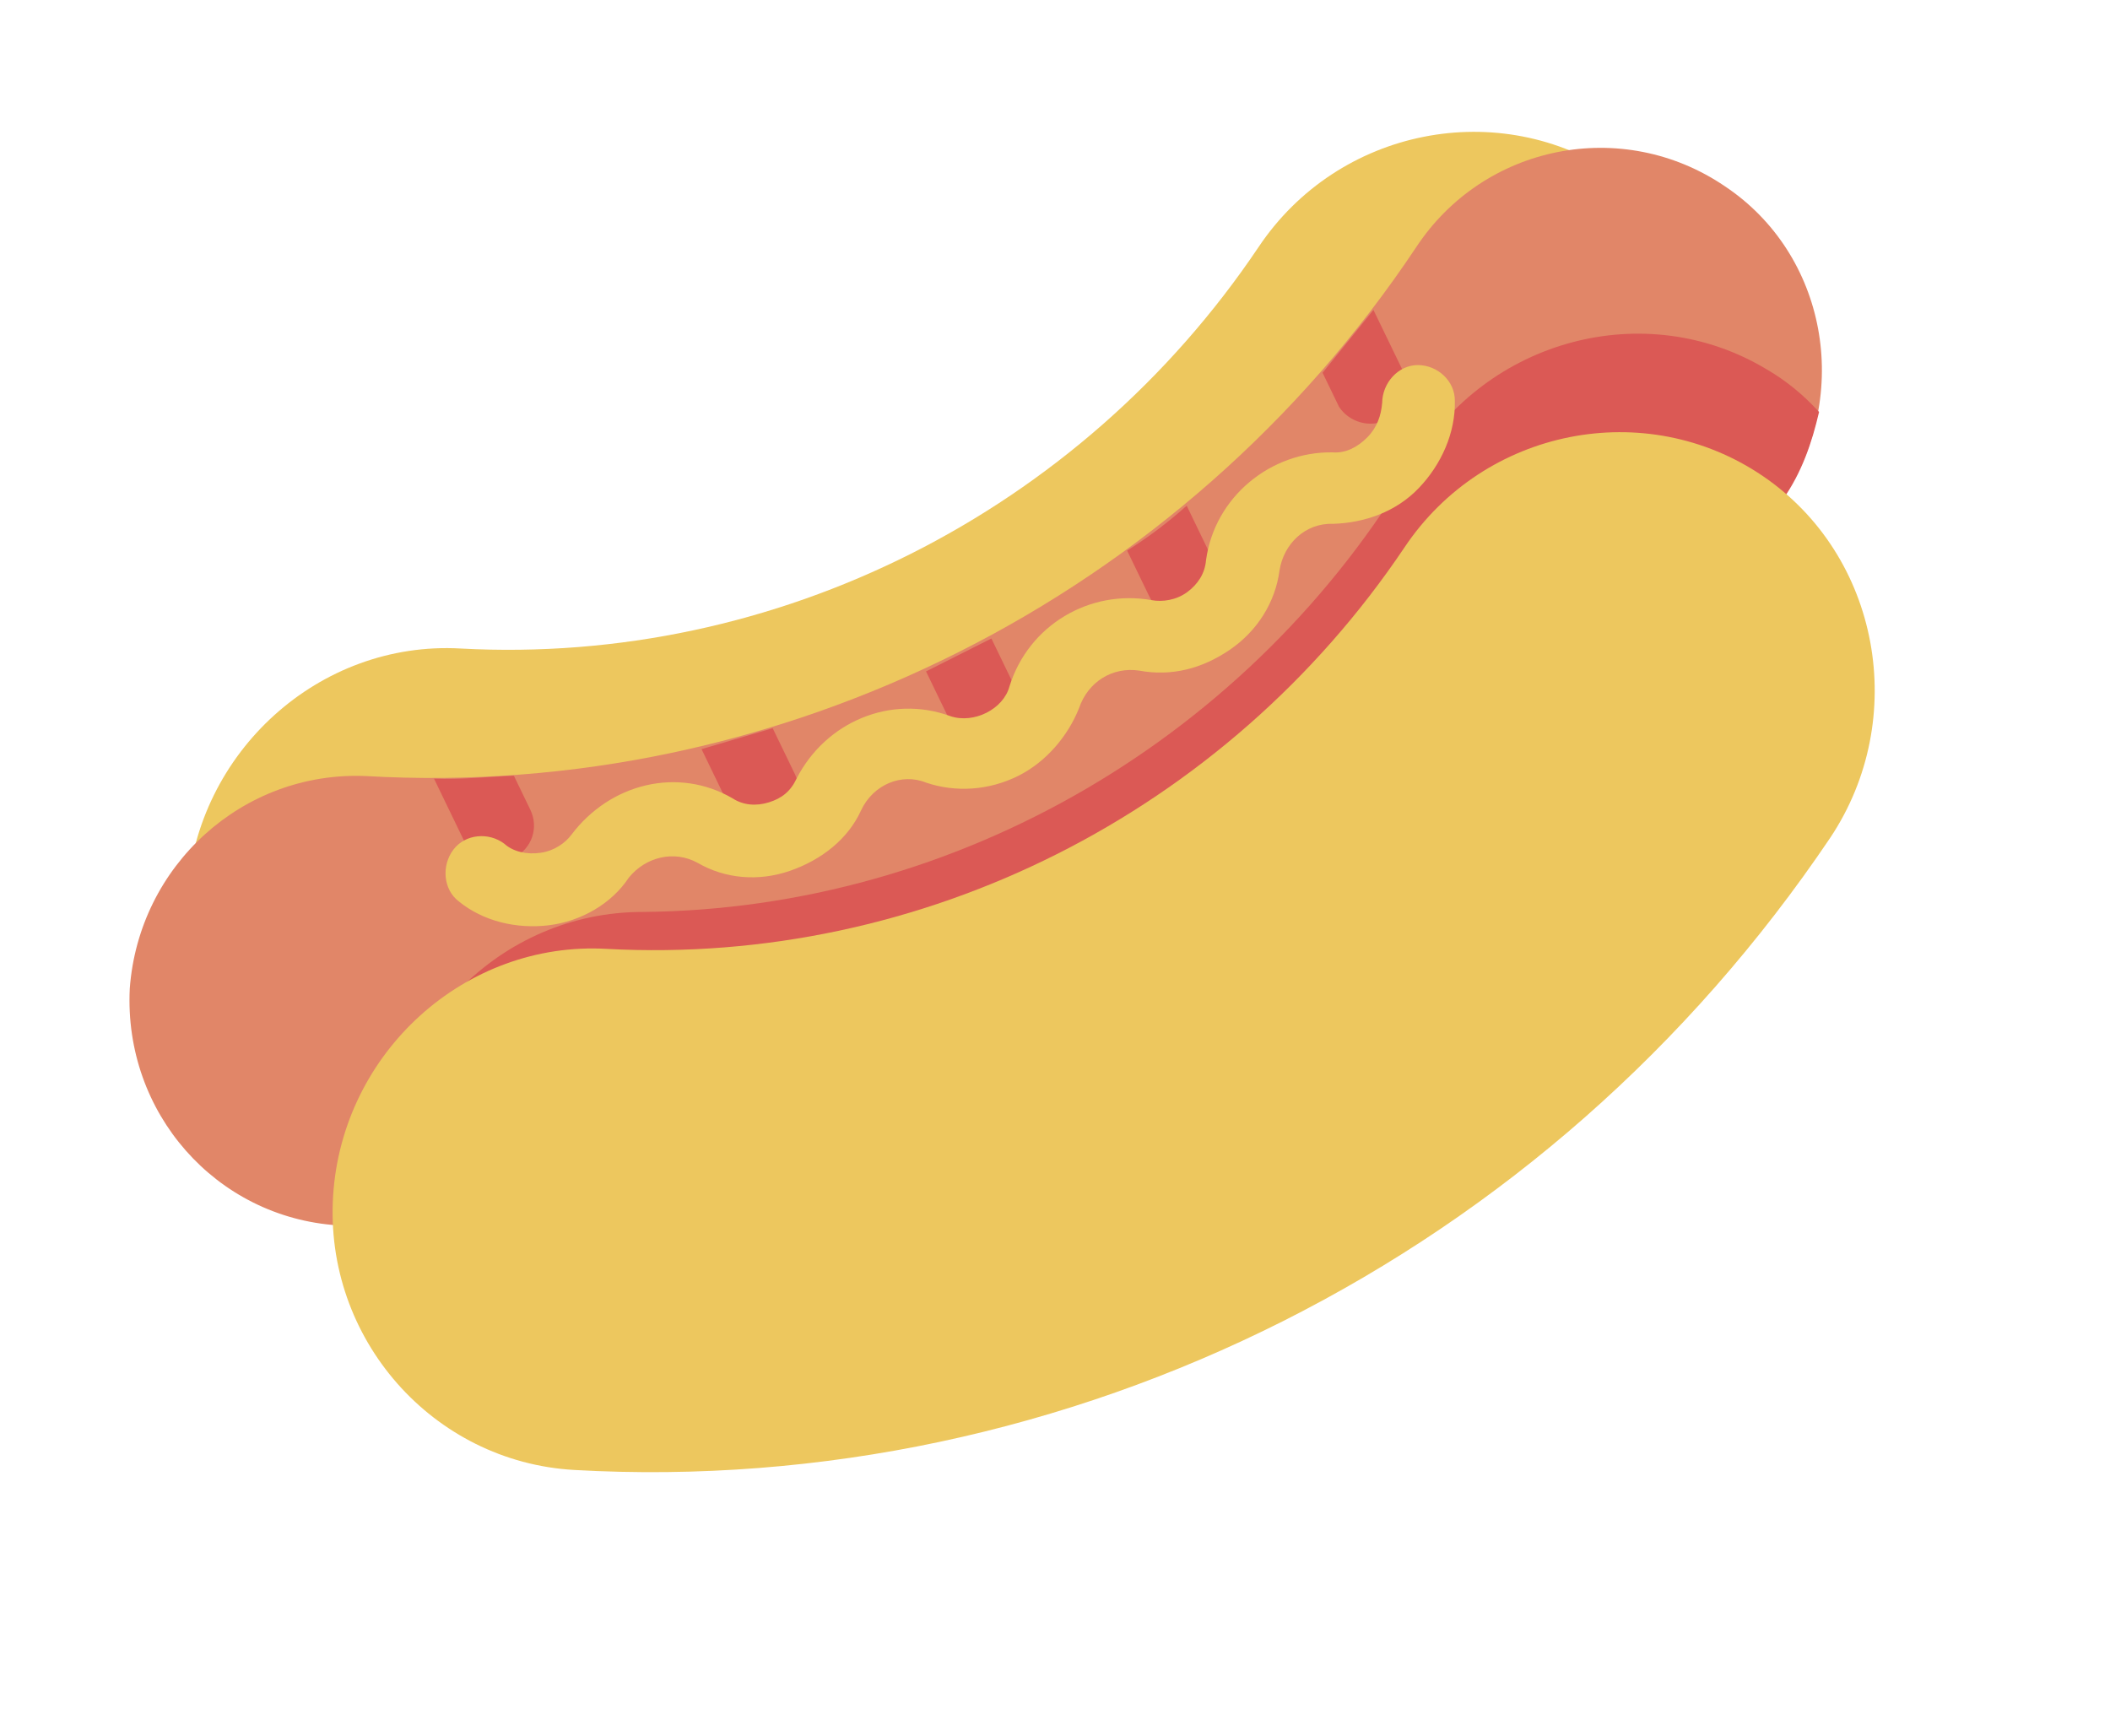 <svg width="96" height="79" viewBox="0 0 96 79" fill="none" xmlns="http://www.w3.org/2000/svg">
<path d="M51.736 46.446C41.853 51.419 30.743 53.857 19.484 53.218C13.05 52.853 8.097 47.24 8.517 40.724C8.938 34.208 14.53 29.143 20.963 29.508C35.306 30.284 49.142 23.322 57.26 11.244C60.888 5.816 68.234 4.371 73.563 7.994C78.893 11.616 80.252 19.038 76.624 24.466C70.184 34.011 61.619 41.473 51.736 46.446Z" fill="#EDC75E"/>
<path d="M52.492 47.995C41.085 53.733 28.365 56.531 15.366 55.754C9.828 55.389 5.627 50.638 5.904 44.984C6.315 39.375 11.049 35.081 16.634 35.31C35.484 36.406 53.807 27.188 64.417 11.272C67.501 6.569 73.815 5.306 78.478 8.475C83.097 11.553 84.287 17.932 81.113 22.68C73.813 33.667 63.809 42.301 52.492 47.995Z" fill="#E18668"/>
<path d="M52.506 48.022C63.91 42.287 73.82 33.704 81.117 22.722C81.977 21.501 82.437 20.145 82.763 18.744C82.055 17.975 81.302 17.341 80.368 16.798C74.859 13.493 67.646 15.432 64.332 21.037C56.977 33.511 43.587 41.369 29.243 41.494C22.764 41.489 17.531 46.821 17.47 53.377C17.461 54.282 17.499 55.05 17.67 55.864C29.82 56.28 41.732 53.44 52.506 48.022Z" fill="#DB5955"/>
<path d="M58.376 60.112C48.493 65.085 37.383 67.523 26.124 66.884C19.69 66.519 14.737 60.906 15.157 54.39C15.577 47.874 21.169 42.809 27.603 43.174C41.946 43.95 55.781 36.988 63.899 24.91C67.528 19.481 74.873 18.037 80.203 21.659C85.533 25.282 86.892 32.704 83.263 38.132C76.824 47.677 68.258 55.139 58.376 60.112Z" fill="#EDC75E"/>
<path d="M46.468 31.867L45.106 29.052C44.114 29.551 43.123 30.05 42.132 30.549L43.495 33.364C43.89 34.182 44.829 34.5 45.64 34.092C46.541 33.638 46.864 32.685 46.468 31.867Z" fill="#DB5955"/>
<path d="M23.389 39.019C24.2 38.611 24.523 37.657 24.127 36.84L23.38 35.296C22.169 35.341 21.002 35.477 19.747 35.431L21.109 38.246C21.639 39.109 22.578 39.428 23.389 39.019Z" fill="#DB5955"/>
<path d="M54.527 27.821C55.338 27.413 55.661 26.46 55.265 25.642L53.991 23.009C53.132 23.78 52.228 24.461 51.281 25.051L52.292 27.14C52.688 27.957 53.716 28.23 54.527 27.821Z" fill="#DB5955"/>
<path d="M35.427 37.401C36.238 36.992 36.561 36.039 36.166 35.222L35.155 33.133C34.076 33.45 32.997 33.768 31.918 34.085L33.192 36.719C33.678 37.491 34.616 37.809 35.427 37.401Z" fill="#DB5955"/>
<path d="M63.112 19.097C63.923 18.688 64.246 17.735 63.851 16.918L62.488 14.102C61.717 15.055 60.945 16.008 60.174 16.962L60.921 18.506C61.363 19.187 62.301 19.505 63.112 19.097Z" fill="#DB5955"/>
<path d="M46.338 35.297C44.992 35.973 43.472 36.062 42.136 35.61C41.024 35.157 39.724 35.698 39.177 36.872C38.584 38.181 37.37 39.129 35.936 39.625C34.502 40.12 32.985 39.983 31.741 39.26C30.674 38.672 29.376 38.987 28.608 39.935C27.838 41.108 26.446 41.92 24.97 42.1C23.495 42.279 21.98 41.916 20.871 41.012C20.162 40.469 20.082 39.385 20.625 38.663C21.168 37.941 22.241 37.851 22.95 38.394C23.349 38.756 23.973 38.892 24.599 38.802C25.225 38.712 25.72 38.351 25.991 37.99C27.755 35.642 30.843 34.877 33.331 36.325C33.819 36.641 34.4 36.687 34.982 36.507C35.564 36.327 35.969 36.011 36.243 35.424C37.562 32.85 40.521 31.588 43.236 32.584C44.305 32.946 45.651 32.27 45.929 31.231C46.803 28.431 49.587 26.807 52.397 27.307C52.887 27.397 53.513 27.308 54.008 26.947C54.502 26.586 54.82 26.089 54.87 25.502C55.254 22.611 57.819 20.535 60.632 20.583C61.212 20.629 61.751 20.358 62.202 19.907C62.652 19.455 62.836 18.913 62.886 18.326C62.895 17.423 63.617 16.61 64.51 16.611C65.403 16.612 66.201 17.335 66.192 18.239C66.223 19.684 65.585 21.129 64.547 22.212C63.51 23.296 62.076 23.791 60.647 23.835C59.397 23.789 58.405 24.737 58.215 25.956C58.023 27.402 57.207 28.711 55.949 29.568C54.69 30.425 53.302 30.786 51.831 30.513C50.627 30.332 49.504 31.008 49.091 32.228C48.588 33.492 47.594 34.666 46.338 35.297Z" fill="#EDC75E"/>
</svg>
